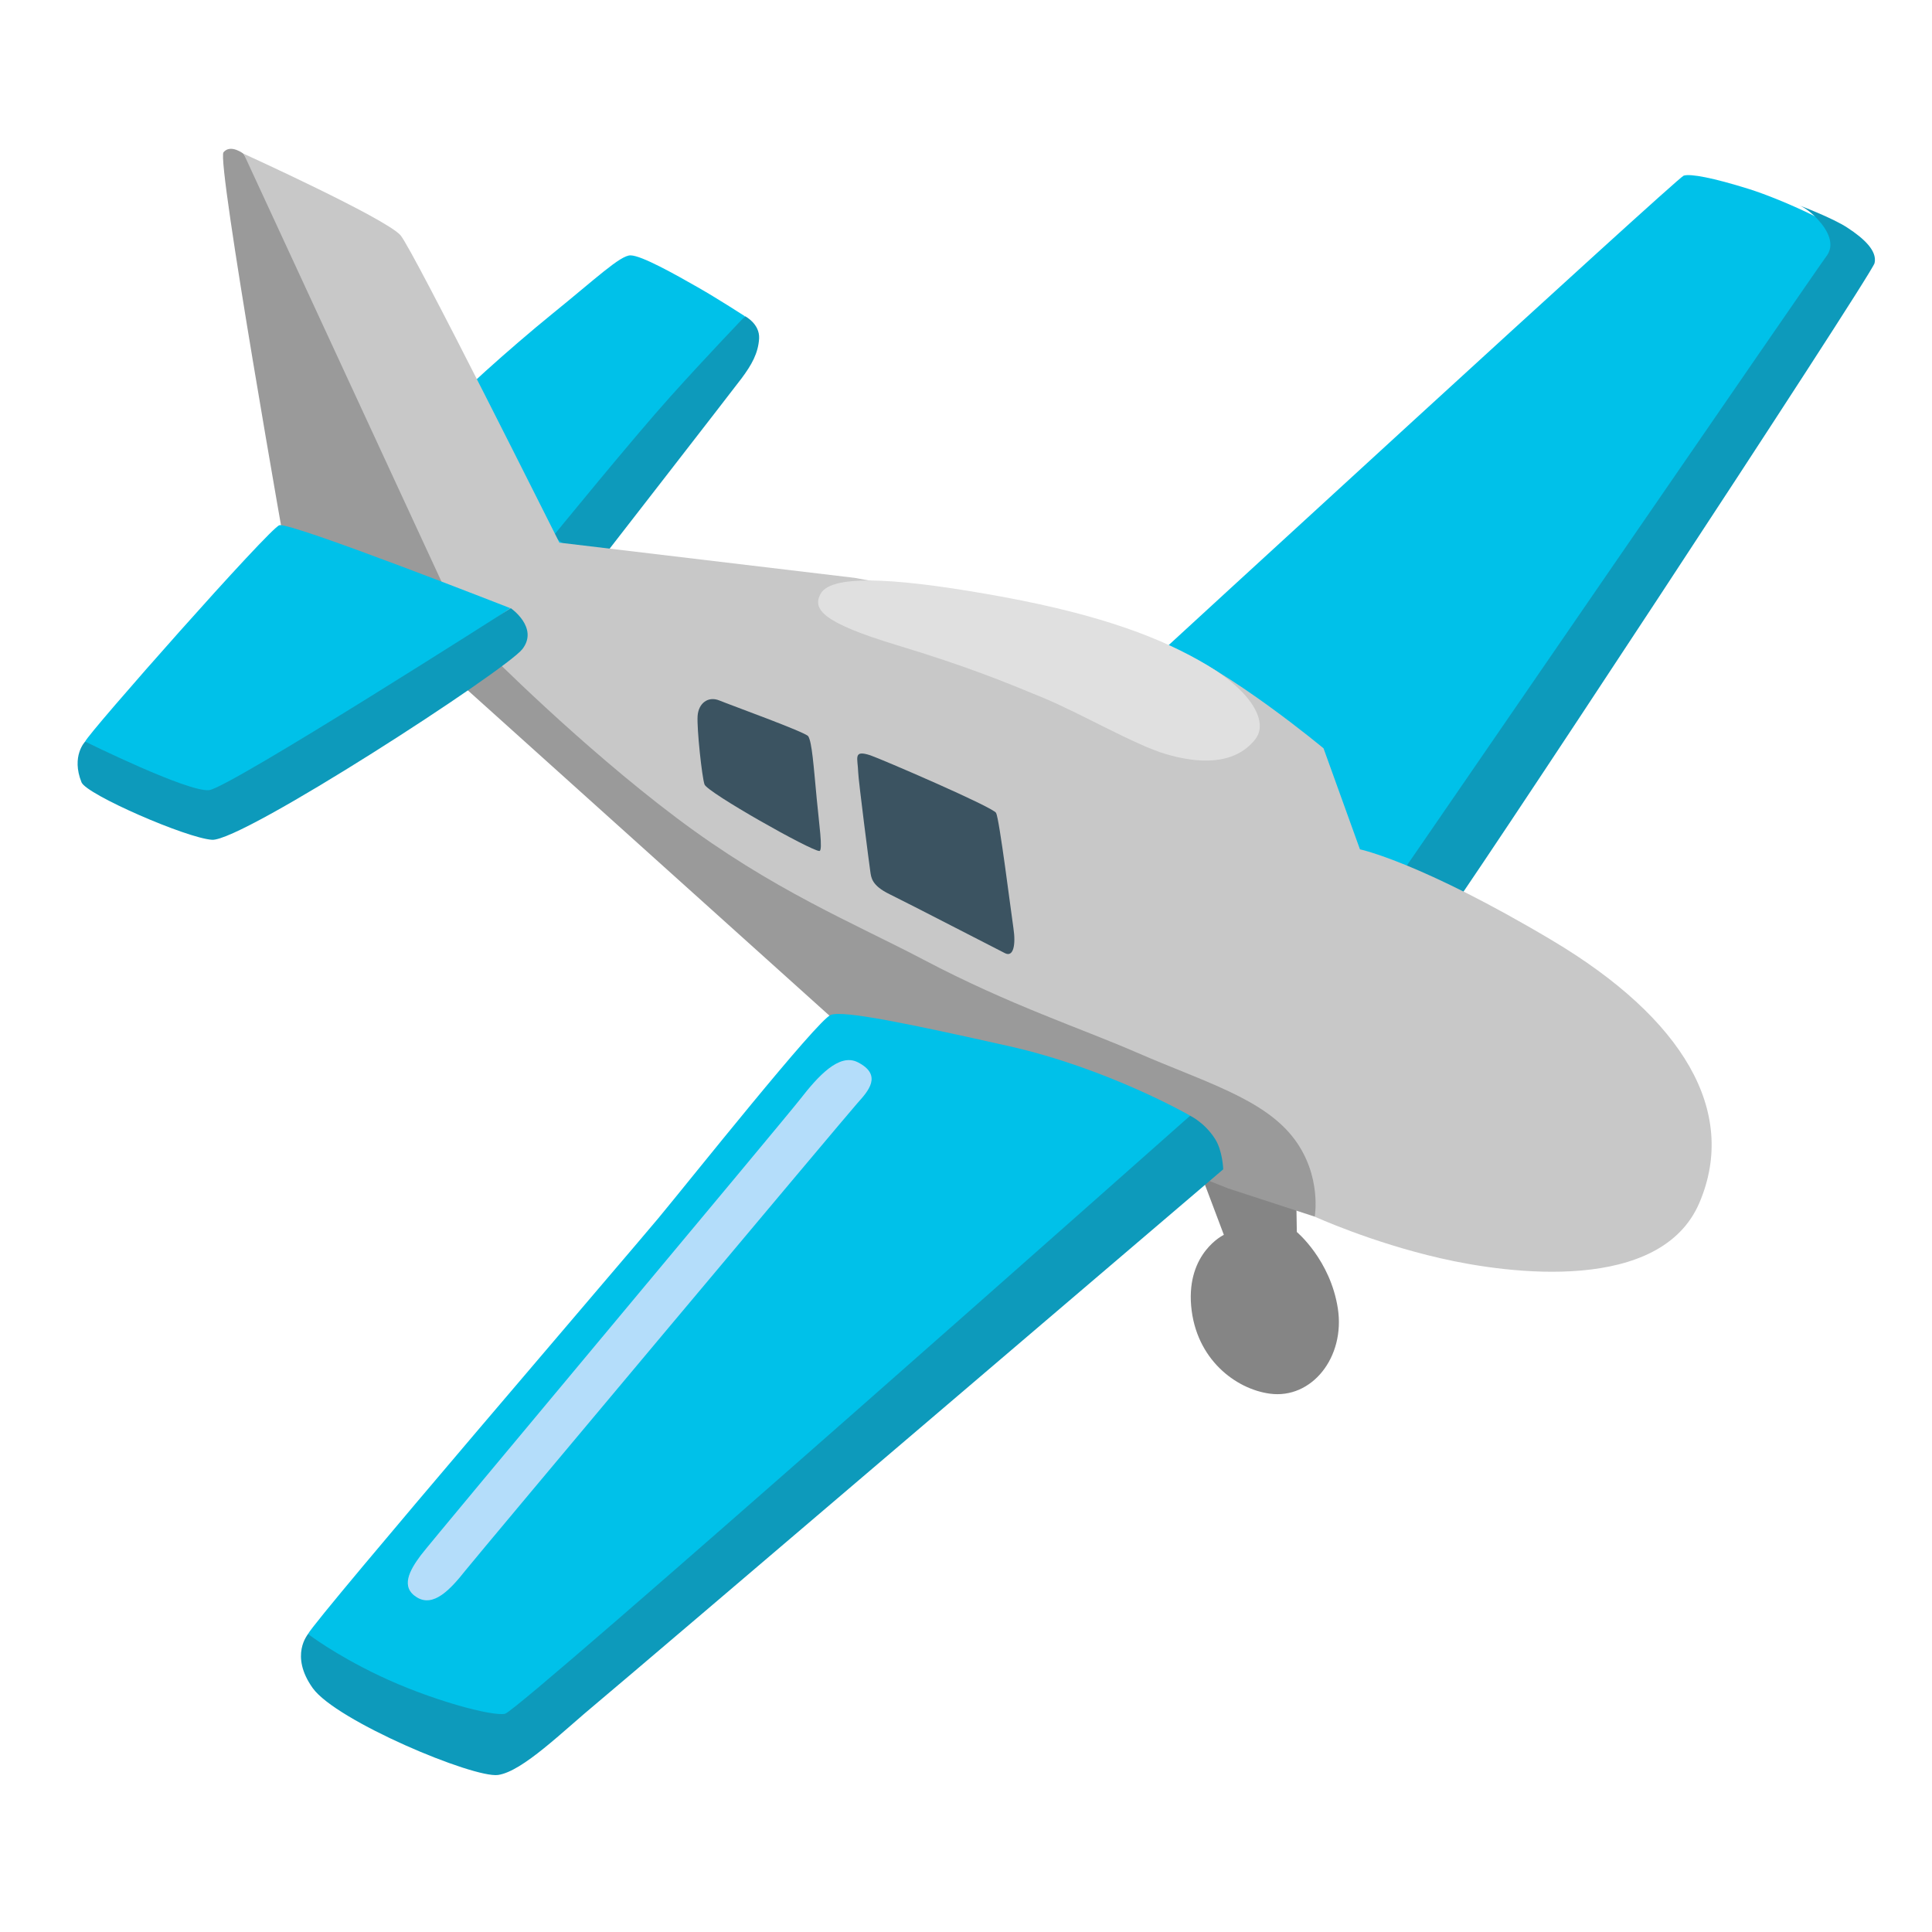 <svg height="445" overflow="hidden" width="445" xmlns="http://www.w3.org/2000/svg"><g transform="translate(-2195 -444)"><path d="m2471.29 713.57l5.6 14.85s-8.59 4.09-7.53 16.37c1.07 12.27 10.25 19.14 18.08 20.21 9.7 1.34 17.43-8.39 15.71-19.6-1.72-11.2-9.45-17.63-9.45-17.63l-.21-12.93z" fill="#858585"/><path d="m2298.55 537.67c.21-1.13 13.86-13.44 23.69-21.41 9.86-7.97 15.67-13.51 18.01-13.44 2.54.03 10.24 4.37 15.54 7.39 4.57 2.61 10.79 6.63 10.79 6.63l-9.86 17.43s-35.07 42.08-35.65 41.7c-.52-.38-22.52-38.3-22.52-38.3z" fill="#00c1e9"/><path d="m2322.44 567.44s18.39-22.55 26.92-32.03c8.52-9.49 17.26-18.57 17.26-18.57s3.4 1.72 3.23 5.13c-.21 3.4-1.72 6.05-3.99 9.11-2.27 3.02-33.93 43.79-33.93 43.79z" fill="#0d9abb"/><path d="m2458.81 597.52s122.44-112.54 123.99-113.06c1.55-.51 6.88.52 14.99 3.06 8.14 2.55 22.1 9.15 21.86 10.66s-1.79 9.66-1.79 9.66-97.45 155.2-104.05 146.57c-6.6-8.62-55-56.89-55-56.89z" fill="#00c1e9"/><path d="m2518.48 644.17s95.7-139.25 97.15-141.08c2.13-2.71.41-6.01-1.93-8.55-2.37-2.58-4.29-3.24-4.29-3.24s7.7 2.89 11.13 5.16c3.85 2.51 6.88 5.36 6.23 8.15-.66 2.78-99.04 152.38-99.45 151.52s-8.84-11.96-8.84-11.96z" fill="#0d9abb"/><path d="m2251.08 479.41s-2.96-2.3-4.6-.34c-1.66 1.96 14.81 94.84 14.81 94.84l39.5 27.33 91.85 82.63 85.25 33.86 19.93 6.5s18.84-12.82 18.84-13.61-19.59-60.95-19.59-60.95l-181.64-67.82z" fill="#9a9a9a"/><path d="m2287.21 498.14c-3.61-3.95-36.09-18.73-36.09-18.73l49.7 107.49 6.53 7.32s21.18 21.38 43.42 38.12c22.24 16.75 41.01 24.31 57.13 32.8 19.73 10.38 35.92 15.64 48.81 21.24 15.68 6.84 29.43 10.66 36.41 19.97 6.39 8.53 4.7 17.88 4.7 17.88s13.03 5.95 28.98 9.59c15.95 3.68 50.74 8.11 59.64-12.82 8.91-20.94-3.67-42.39-33.99-60.43-30.32-18.05-44.21-20.94-44.21-20.94l-8.39-23.27s-21.96-18.29-35.82-23.55c-13.85-5.22-72.18-15.71-72.18-15.71l-68-8.11c-.03.04-33.79-67.68-36.64-70.85z" fill="#c8c8c8"/><path d="m2383.98 580.82c-1.83 3.47.27 6.53 17.53 11.75 16.22 4.92 24.57 8.35 33.48 12.03 8.9 3.68 21.45 11 28.49 13.07 7.05 2.09 15.71 2.88 20.66-3.41 2.99-3.78-.51-10.72-11-17.01-10.48-6.29-24.33-11.52-46.82-15.71-22.48-4.13-39.73-5.71-42.34-.72z" fill="#e0e0e0"/><path d="m2259.37 564.97c-2.07.41-44.18 48.06-44.76 49.84-.59 1.79 3.88 7.77 3.88 7.77l23.89 10.45 70.16-48.95c-.03 0-50.18-19.69-53.17-19.11z" fill="#00c1e9"/><path d="m2214.61 614.81s23.79 11.76 28.57 11.18c4.77-.59 69.47-41.91 69.47-41.91s6.49 4.47 2.68 9.42c-3.82 4.92-64.56 44.38-71.5 43.93-5.85-.38-28.88-10.41-30.05-13.23-2.44-6.05.83-9.39.83-9.39z" fill="#0d9abb"/><path d="m2386.38 677.75c-3.09 1.14-32.48 38.09-39.7 46.79-6.36 7.66-78.58 91.78-80.75 95.84-2.16 4.05 3.51 9.17 3.51 9.17l40.56 16.23 130.87-107.56 28.29-37.23s-18.88-10.9-41.87-16.05c-23-5.16-37.92-8.25-40.91-7.19z" fill="#00c1e9"/><path d="m2469.12 700.99s-154.24 136.85-157.78 137.74c-2.78.69-17.19-3.13-29.11-8.83-10.18-4.85-16.26-9.52-16.26-9.52s-4.34 4.88 1.06 12.44 37.02 20.8 42.7 20.01c5.67-.83 14.84-10.01 22.68-16.5 7.84-6.5 144.34-123 144.34-123s-.13-4.29-1.89-7.01c-2.4-3.78-5.74-5.33-5.74-5.33z" fill="#0d9abb"/><path d="m2392.53 688.65c-4.26-2.13-9.1 3.23-13.23 8.53-4.12 5.29-84.73 101.51-87.38 105.05s-4.71 7.35-.9 9.69c3.82 2.34 7.67-1.75 11.18-6.19 3.54-4.4 87.96-105.05 90.33-107.69 2.38-2.65 5.88-6.43 0-9.39z" fill="#b4ddfa"/><g fill="#3b5361"><path d="m2360.74 605.36c-2.65-1.1-4.85.62-5.06 3.54-.2 2.92 1 14.09 1.59 15.78.61 1.82 24.54 15.33 26.46 15.33.86 0-.1-6.5-.61-12-.73-7.7-1.1-13.09-1.96-14.43-.59-.93-18.12-7.26-20.42-8.22z"/><path d="m2395.49 617.98c-4.06-1.34-2.92.61-2.82 3.91.04 1.76 2.58 21.52 2.79 22.86.2 1.34.27 3.2 4.47 5.23 4.43 2.16 24.61 12.61 26.57 13.58 1.92.96 2.51-1.93 1.92-5.81-.58-3.89-3.23-25.13-3.99-26.51-.75-1.37-26.7-12.51-28.94-13.26z"/></g></g></svg>